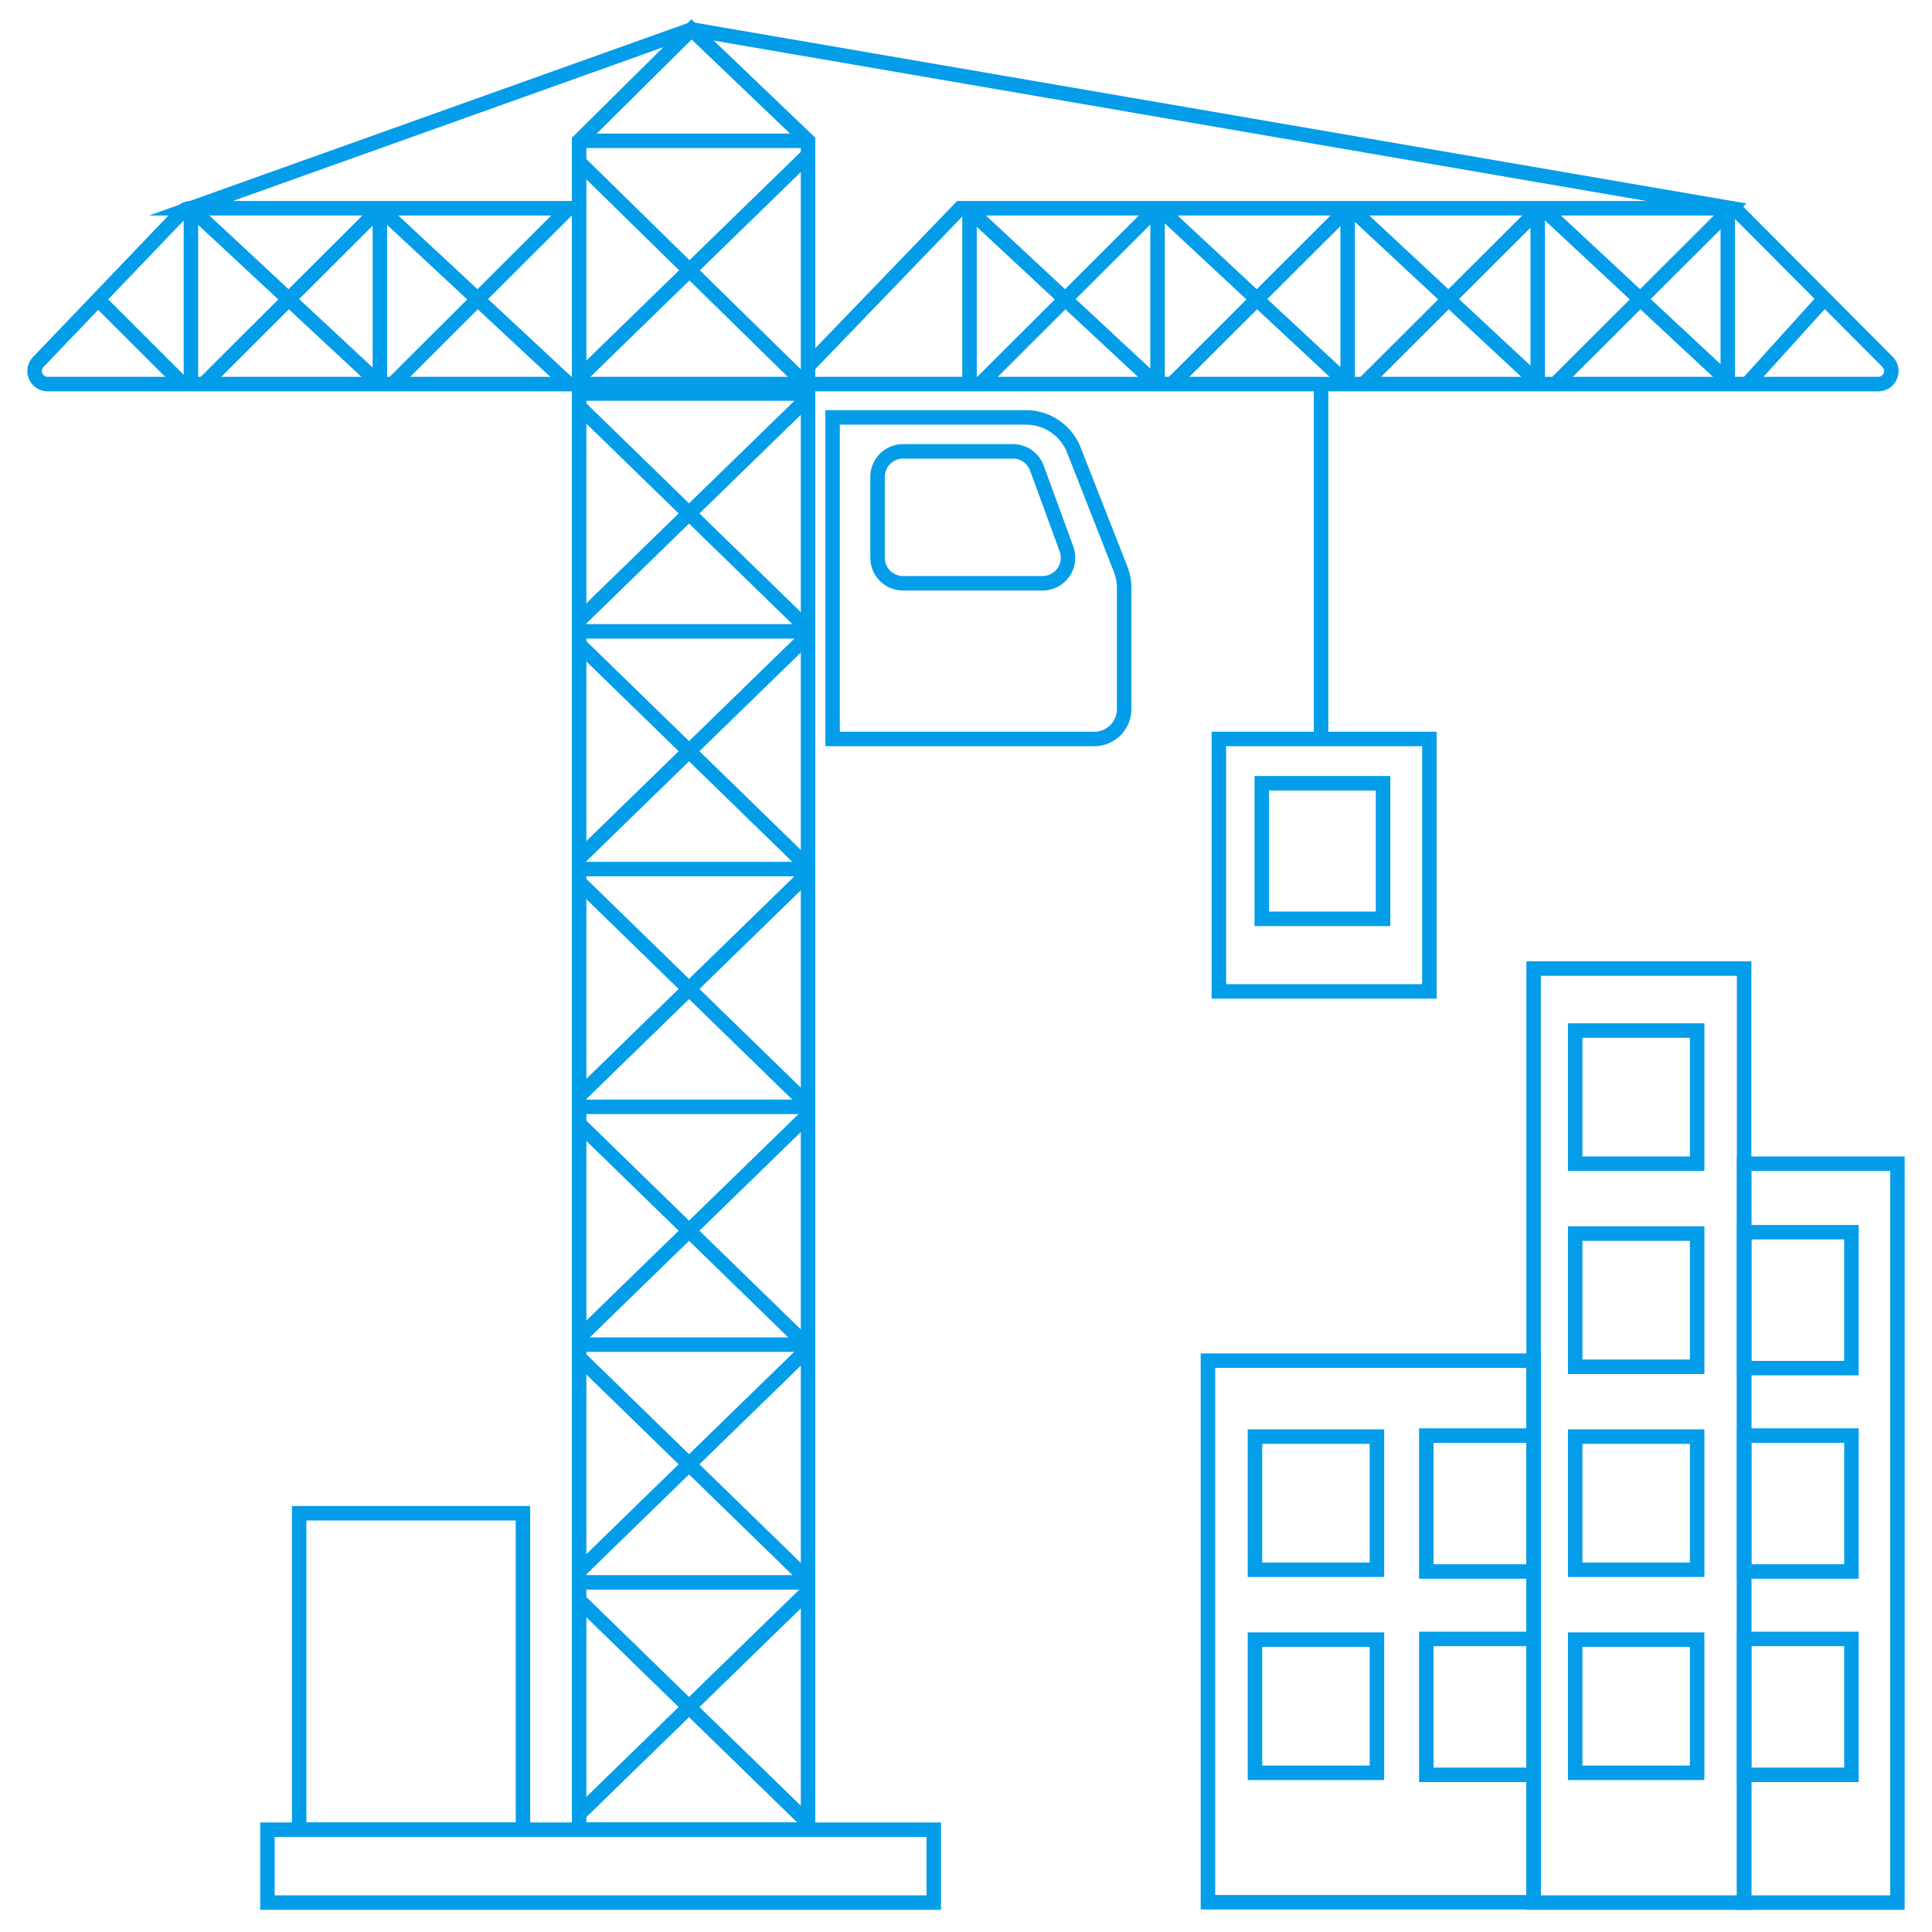 <svg id="Layer_1" data-name="Layer 1" xmlns="http://www.w3.org/2000/svg" viewBox="0 0 800 800"><defs><style>.cls-1{fill:none;stroke:#049de9;stroke-miterlimit:10;stroke-width:6px;}</style></defs><title>External developmentomaxe icons</title><rect class="cls-1" x="123.87" y="626.6" width="92.67" height="131.04"/><rect class="cls-1" x="110.75" y="757.64" width="275.9" height="30.18"/><polygon class="cls-1" points="334.6 757.63 239.81 757.63 239.81 58.3 286.35 12.18 334.6 58.3 334.6 757.63"/><line class="cls-1" x1="239.81" y1="162.96" x2="334.6" y2="162.96"/><line class="cls-1" x1="239.81" y1="261.42" x2="334.6" y2="261.42"/><line class="cls-1" x1="239.81" y1="359.87" x2="334.6" y2="359.87"/><line class="cls-1" x1="239.81" y1="458.32" x2="334.6" y2="458.32"/><line class="cls-1" x1="239.81" y1="556.78" x2="334.6" y2="556.78"/><line class="cls-1" x1="239.81" y1="655.23" x2="334.6" y2="655.23"/><line class="cls-1" x1="239.81" y1="156.39" x2="334.6" y2="64.14"/><line class="cls-1" x1="333.74" y1="159.23" x2="239.81" y2="67.14"/><line class="cls-1" x1="239.81" y1="256.89" x2="334.6" y2="164.65"/><line class="cls-1" x1="333.74" y1="259.73" x2="238.95" y2="167.49"/><line class="cls-1" x1="239.81" y1="355.35" x2="334.6" y2="263.1"/><line class="cls-1" x1="333.74" y1="358.19" x2="238.95" y2="265.94"/><line class="cls-1" x1="239.81" y1="453.8" x2="334.6" y2="361.55"/><line class="cls-1" x1="333.74" y1="456.64" x2="238.95" y2="364.39"/><line class="cls-1" x1="239.81" y1="553.9" x2="334.6" y2="461.66"/><line class="cls-1" x1="333.74" y1="556.74" x2="238.95" y2="464.5"/><line class="cls-1" x1="239.81" y1="650.62" x2="334.6" y2="558.37"/><line class="cls-1" x1="333.74" y1="653.46" x2="238.95" y2="561.21"/><line class="cls-1" x1="239.81" y1="751.14" x2="334.6" y2="658.89"/><line class="cls-1" x1="333.74" y1="753.98" x2="238.95" y2="661.73"/><path class="cls-1" d="M334.6,151.61l63-65.38H716a5.4,5.4,0,0,1,3.83,1.59l61.74,62a5.4,5.4,0,0,1-3.83,9.22h-758a5.4,5.4,0,0,1-3.9-9.14l59.34-62a5.4,5.4,0,0,1,3.9-1.67"/><line class="cls-1" x1="79.07" y1="86.23" x2="79.07" y2="159.01"/><line class="cls-1" x1="157.3" y1="86.23" x2="157.3" y2="159.01"/><line class="cls-1" x1="401.46" y1="86.23" x2="401.46" y2="159.01"/><line class="cls-1" x1="479.32" y1="86.23" x2="479.32" y2="159.01"/><line class="cls-1" x1="558.03" y1="86.23" x2="558.03" y2="159.01"/><line class="cls-1" x1="636.73" y1="86.23" x2="636.73" y2="159.01"/><line class="cls-1" x1="715.44" y1="86.23" x2="715.44" y2="159.01"/><line class="cls-1" x1="40.6" y1="124" x2="75.63" y2="159.01"/><line class="cls-1" x1="79.07" y1="86.23" x2="156.58" y2="158.4"/><line class="cls-1" x1="157.3" y1="86.23" x2="84.38" y2="159.01"/><line class="cls-1" x1="157.3" y1="86.23" x2="234.81" y2="158.4"/><line class="cls-1" x1="235.53" y1="86.23" x2="162.61" y2="159.01"/><line class="cls-1" x1="400.61" y1="86.23" x2="478.13" y2="158.4"/><line class="cls-1" x1="478.85" y1="86.23" x2="405.92" y2="159.01"/><line class="cls-1" x1="479.98" y1="86.23" x2="557.49" y2="158.4"/><line class="cls-1" x1="558.21" y1="86.23" x2="485.29" y2="159.01"/><line class="cls-1" x1="559.35" y1="86.23" x2="636.86" y2="158.4"/><line class="cls-1" x1="637.58" y1="86.23" x2="564.65" y2="159.01"/><line class="cls-1" x1="638.71" y1="86.23" x2="716.23" y2="158.4"/><line class="cls-1" x1="755.5" y1="123.61" x2="723.48" y2="159.01"/><polyline class="cls-1" points="239.81 86.23 79.07 86.23 286.35 12.18 716.95 86.23 644.02 159.01"/><line class="cls-1" x1="239.81" y1="58.3" x2="334.6" y2="58.3"/><path class="cls-1" d="M344.76,172.84V306H453.08a12.41,12.41,0,0,0,12.41-12.41V243.45a21.35,21.35,0,0,0-1.48-7.8l-19.33-49.27a21.35,21.35,0,0,0-19.87-13.55Z"/><path class="cls-1" d="M363.38,197.52V231A10.58,10.58,0,0,0,374,241.53h57.67a10.58,10.58,0,0,0,9.94-14.2L429.38,193.9a10.58,10.58,0,0,0-9.94-7H374A10.58,10.58,0,0,0,363.38,197.52Z"/><line class="cls-1" x1="547.02" y1="159.01" x2="547.02" y2="305.99"/><rect class="cls-1" x="504.71" y="305.99" width="87.17" height="104.53"/><rect class="cls-1" x="522.48" y="324.33" width="50.21" height="56.14"/><rect class="cls-1" x="635.04" y="401.06" width="87.17" height="386.76"/><rect class="cls-1" x="722.21" y="481.88" width="63.47" height="305.94"/><rect class="cls-1" x="500.19" y="563.41" width="134.84" height="224.27"/><rect class="cls-1" x="722.21" y="510.23" width="44.43" height="56.28"/><rect class="cls-1" x="722.21" y="594.44" width="44.43" height="56.28"/><rect class="cls-1" x="722.21" y="678.65" width="44.43" height="56.28"/><rect class="cls-1" x="590.61" y="594.44" width="44.43" height="56.28"/><rect class="cls-1" x="590.61" y="678.65" width="44.43" height="56.28"/><rect class="cls-1" x="652.25" y="426.73" width="50.5" height="55.15"/><rect class="cls-1" x="652.25" y="510.8" width="50.5" height="55.15"/><rect class="cls-1" x="652.25" y="594.86" width="50.5" height="55.15"/><rect class="cls-1" x="652.25" y="678.93" width="50.5" height="55.15"/><rect class="cls-1" x="519.66" y="594.86" width="50.5" height="55.15"/><rect class="cls-1" x="519.66" y="678.93" width="50.5" height="55.15"/></svg>